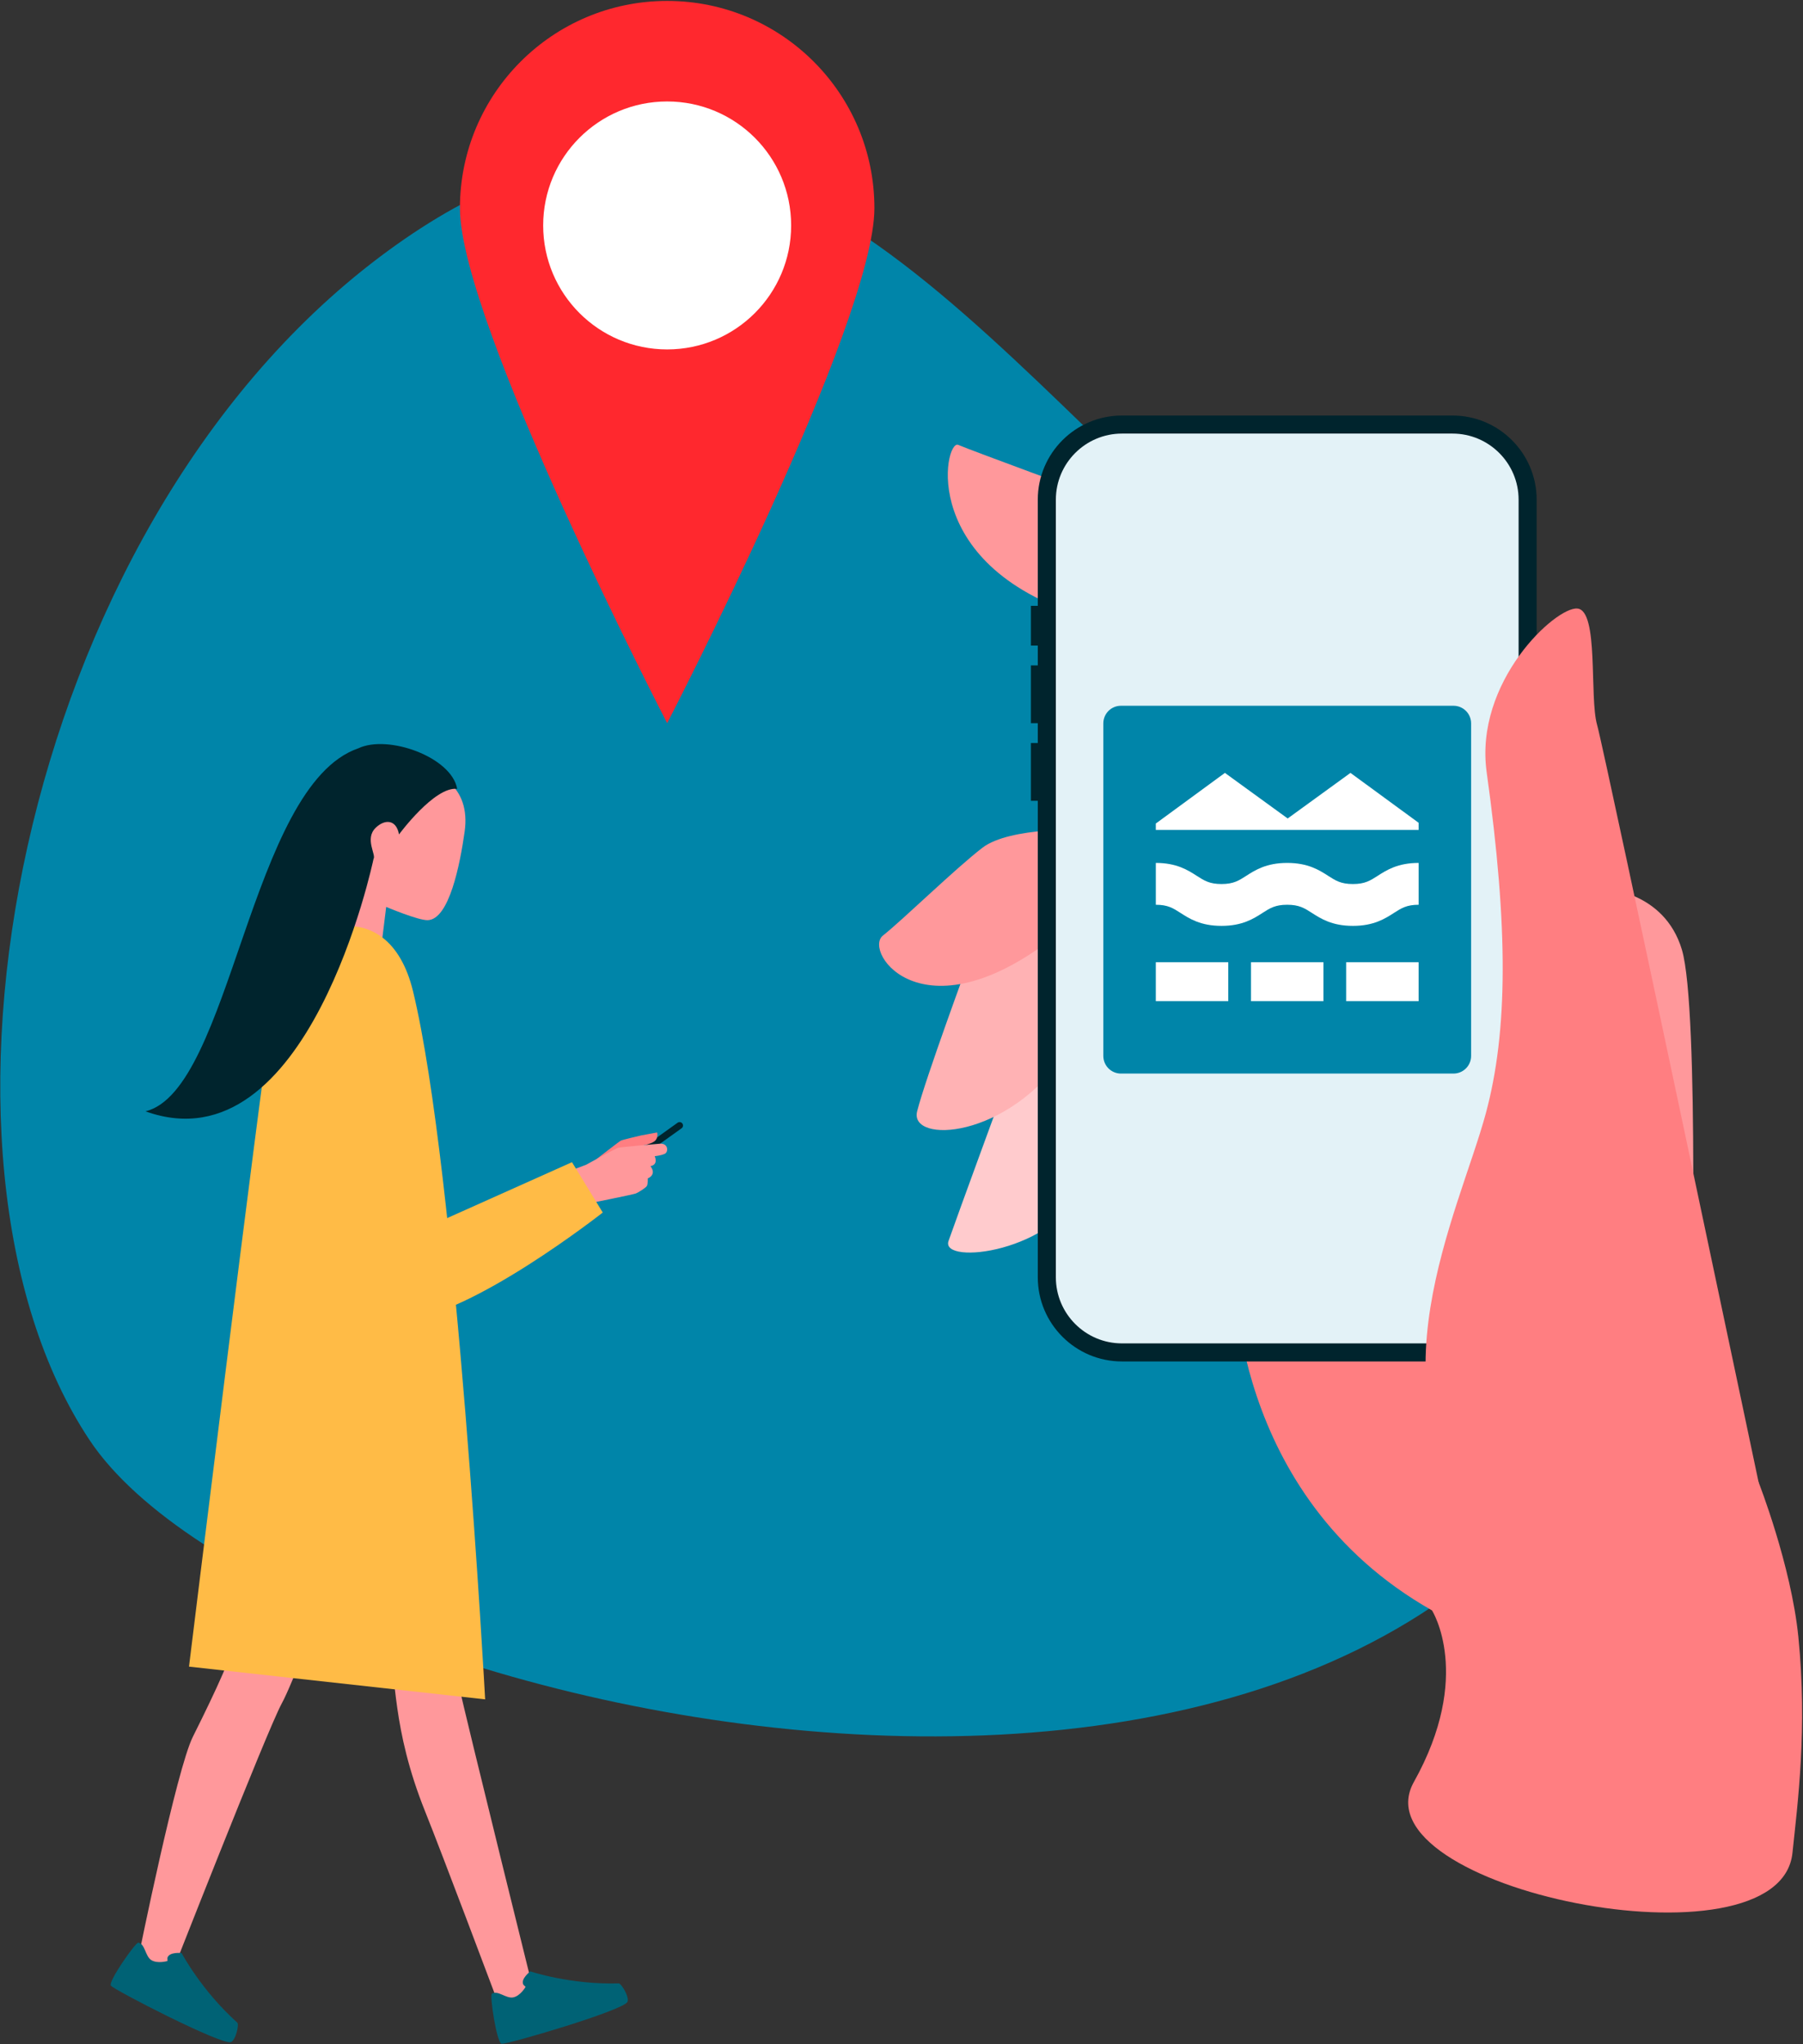 <svg width="1293" height="1466" viewBox="0 0 1293 1466" fill="none" xmlns="http://www.w3.org/2000/svg">
  <rect x="0" y="0" width="1293" height="1466" fill="#333333" stroke="none"/>
  <path d="M1190.07 923.32C1233.97 765.44 1097.53 590.47 891.66 412.41C685.79 234.35 532.61 -12.14 271.96 184.53C11.31 381.2 -70.59 830.56 64.41 1032.94C199.42 1235.32 1049.02 1430.52 1190.07 923.32Z" fill="#0085A9"/>
  <path d="M1149.7 637.13C1149.7 637.13 1193.42 638.59 1206.15 681.01C1218.88 723.43 1212.93 967.76 1212.93 967.76L1149.7 637.13Z" fill="#FF989B"/>
  <path d="M721.18 777.4C721.18 777.4 686.41 872.15 680.23 889.88C674.05 907.61 757.19 898.3 777.26 849.77C788.63 822.28 798.38 752.07 778.04 739.82C766.81 733.05 721.18 777.4 721.18 777.4Z" fill="#FFCBCD"/>
  <path d="M694.79 689.04C694.79 689.04 663.6 773.6 657.71 796.91C651.82 820.22 722.88 817.55 764.99 754.26C807.1 690.97 783.42 634.71 783.42 634.71L694.79 689.04Z" fill="#FFB2B4"/>
  <path d="M781.93 354.37C781.93 354.37 697.089 323.26 687.189 319.02C677.289 314.78 657.5 408.11 781.93 443.46C906.37 478.81 781.93 354.37 781.93 354.37Z" fill="#FF989B"/>
  <path d="M779.8 594.92C779.8 594.92 724.38 592.59 704.45 607.98C684.52 623.37 647.74 659.32 633.14 670.93C618.54 682.54 663.05 747.74 761.46 667.58C859.86 587.43 779.8 594.92 779.8 594.92Z" fill="#FF989B"/>
  <path d="M885.29 909.99C885.29 909.99 880.85 1072.1 1026.94 1154.81C1026.94 1154.81 1056.63 1201.47 1013.96 1277.82C971.29 1354.17 1276.29 1416.28 1285.44 1328.72C1289.16 1293.1 1296.26 1239.64 1289.68 1173.89C1284.54 1122.5 1261.16 1062.91 1261.16 1062.91L1183.63 909.98H885.29V909.99Z" fill="#FF7E81"/>
  <path d="M803.051 306.29C776.911 306.29 753.301 333.22 753.301 359.36V915.33C753.301 941.47 778.861 967.75 805.001 967.75H1040.59C1066.73 967.75 1092.93 942.11 1092.93 915.97V358.72C1092.93 332.58 1069.31 306.29 1043.18 306.29H803.051Z" fill="#E3F2F7"/>
  <path d="M1041.64 976.29H804.58C771.3 976.29 744.23 949.22 744.23 915.94V358.32C744.23 325.04 771.3 297.97 804.58 297.97H1041.64C1074.91 297.97 1101.99 325.04 1101.99 358.32V915.94C1101.99 949.22 1074.92 976.29 1041.64 976.29ZM804.59 310.92C778.45 310.92 757.19 332.19 757.19 358.32V915.94C757.19 942.08 778.45 963.34 804.59 963.34H1041.65C1067.79 963.34 1089.05 942.07 1089.05 915.94V358.32C1089.05 332.18 1067.78 310.92 1041.65 310.92H804.59V310.92Z" fill="#00242D"/>
  <path d="M753.301 434.44H739.301V462.92H753.301V434.44Z" fill="#00242D"/>
  <path d="M1106.93 496.58H1092.93V554.83H1106.93V496.58Z" fill="#8E9093"/>
  <path d="M753.301 477.16H739.301V518.58H753.301V477.16Z" fill="#00242D"/>
  <path d="M753.301 532.83H739.301V574.25H753.301V532.83Z" fill="#00242D"/>
  <path d="M1145.34 519.81C1139.68 500.01 1146.75 437.8 1131.2 436.38C1115.65 434.97 1057.14 488.94 1066.15 553.75C1081.7 665.52 1081.46 739.33 1065.54 798.38C1046.4 869.37 978.671 1000.59 1065.54 1092.5C1152.41 1184.41 1269.77 1103.81 1269.77 1103.81C1269.77 1103.81 1151 539.61 1145.34 519.81Z" fill="#FF7E81"/>
  <path d="M1042.36 769.85H803.87C796.89 769.85 791.24 764.2 791.24 757.22V518.73C791.24 511.75 796.89 506.1 803.87 506.1H1042.36C1049.34 506.1 1054.99 511.75 1054.99 518.73V757.22C1054.99 764.19 1049.33 769.85 1042.36 769.85Z" fill="#0085A9"/>
  <path d="M970.231 663.94C955.261 663.94 947.231 658.78 940.771 654.63C935.501 651.24 931.691 648.8 923.101 648.8C914.511 648.8 910.701 651.25 905.441 654.63C898.991 658.78 890.961 663.94 875.991 663.94C861.021 663.94 852.991 658.78 846.541 654.63C841.271 651.24 837.461 648.8 828.881 648.8V618.8C843.851 618.8 851.881 623.96 858.331 628.11C863.601 631.5 867.411 633.94 875.991 633.94C884.581 633.94 888.391 631.49 893.651 628.11C900.101 623.96 908.131 618.8 923.101 618.8C938.071 618.8 946.101 623.96 952.561 628.11C957.831 631.5 961.641 633.94 970.231 633.94C978.821 633.94 982.631 631.49 987.901 628.11C994.351 623.96 1002.38 618.8 1017.36 618.8V648.8C1008.77 648.8 1004.96 651.25 999.691 654.63C993.241 658.78 985.201 663.94 970.231 663.94Z" fill="white"/>
  <path d="M880.841 690.02H828.871V717.93H880.841V690.02Z" fill="white"/>
  <path d="M949.101 690.02H897.131V717.93H949.101V690.02Z" fill="white"/>
  <path d="M1017.35 690.02H965.381V717.93H1017.35V690.02Z" fill="white"/>
  <path d="M968.471 554.24L923.451 586.93L878.431 554.24L828.871 590.55V595.12H913.211H933.681H1017.35V590.02L968.471 554.24Z" fill="white"/>
  <path d="M627.07 149.28C627.07 231.36 478.45 518.58 478.45 518.58C478.45 518.58 329.83 231.36 329.83 149.28C329.83 67.21 396.37 0.66 478.45 0.66C560.54 0.66 627.07 67.21 627.07 149.28Z" fill="#FF282E"/>
  <path d="M567.359 161.67C567.359 210.77 527.549 250.57 478.449 250.57C429.359 250.57 389.529 210.78 389.529 161.67C389.529 112.56 429.349 72.76 478.449 72.76C527.559 72.76 567.359 112.56 567.359 161.67Z" fill="white"/>
  <path d="M489.358 805.67C490.148 806.77 489.888 808.3 488.788 809.09L446.518 839.33C445.418 840.12 443.888 839.86 443.098 838.76C442.308 837.66 442.568 836.13 443.668 835.34L485.938 805.1C487.038 804.32 488.568 804.57 489.358 805.67Z" fill="#00242D"/>
  <path d="M427.939 831.06C427.939 831.06 444.109 818.49 445.279 817.91C446.449 817.33 459.369 814.29 459.819 814.21C460.259 814.13 471.269 812.09 471.269 812.09C471.269 812.09 472.339 816.27 469.249 818.48C466.159 820.69 460.259 821.52 460.259 821.52L441.459 835.12L427.939 831.06Z" fill="#FF7E81"/>
  <path d="M420.219 835.3C420.219 835.3 440.999 823.81 443.149 823.13C445.299 822.46 471.619 820.33 472.779 820.19C479.249 819.39 479.599 826.03 476.749 827.38C473.899 828.73 469.499 829.09 469.499 829.09C469.499 829.09 472.439 835.13 466.449 836.24C471.259 842.5 464.529 845.05 464.529 845.05C464.529 845.05 464.749 849.2 463.819 850.56C462.889 851.92 457.749 855.15 455.959 855.85C454.169 856.55 425.089 862.4 425.089 862.4L396.929 870.87L393.619 845.24L420.219 835.3Z" fill="#FF989B"/>
  <path d="M283.289 890.25L410.189 833.4L432.259 869.51C432.259 869.51 337.549 943.93 289.769 946.23C241.999 948.55 182.039 818.13 283.289 890.25Z" fill="#FFBB46"/>
  <path d="M292.889 549.96C313.179 551.22 337.909 563.29 333.199 596.48C329.899 619.73 322.169 659.42 306.699 659.85C299.849 660.04 276.949 650.34 276.949 650.34L272.309 687.92L230.309 664.33L249.399 629.04C249.389 629.03 226.009 545.82 292.889 549.96Z" fill="#FF989B"/>
  <path d="M328.959 1208.03C322.289 1176.31 306.358 980.42 306.358 980.42C306.358 980.42 177.619 915.64 169.479 963.6C169.479 963.6 272.589 1165.13 278.649 1182.93C284.709 1200.73 280.568 1238.55 304.918 1299.11C317.088 1329.39 355.098 1430.57 355.098 1430.57L386.848 1444.79C386.838 1444.79 333.649 1230.39 328.959 1208.03Z" fill="#FF989B"/>
  <path d="M186.569 942.57C172.919 975.95 191.489 1041.39 183.469 1101.7C175.449 1161.99 174.919 1172.13 138.299 1245.46C126.519 1269.05 99.539 1402.37 99.539 1402.37L119.859 1423.74C119.859 1423.74 191.589 1240.62 202.029 1221.59C217.589 1193.24 284.009 1003.05 284.009 1003.05C284.009 1003.05 200.209 909.18 186.569 942.57Z" fill="#FF989B"/>
  <path d="M247.529 664.18C227.379 665.43 203.319 672.41 195.799 721.18C185.249 789.71 135.539 1195.13 135.539 1195.13L347.919 1218.6C347.919 1218.6 327.329 839.56 296.249 711.02C286.939 672.48 264.659 663.12 247.529 664.18Z" fill="#FFBB46"/>
  <path d="M256.95 536.62C179.04 563.42 165.89 781.76 104.35 796.94C221.4 839 267.87 615.92 267.87 615.92C269.93 613.09 261.38 601.53 269.3 593.72C275.73 587.37 284.13 587.32 286.15 598.35C286.15 598.35 311.69 563.69 327.87 565.71C323.87 542.9 278.31 526.5 256.95 536.62Z" fill="#00242D"/>
  <path d="M352.719 1429.67C351.039 1430.74 356.179 1464.8 359.669 1465.57C363.159 1466.34 446.579 1441.83 449.919 1435.61C451.679 1432.34 445.569 1422.22 443.679 1422.28C408.849 1423.3 380.329 1413.67 380.329 1413.67C380.329 1413.67 373.039 1419.16 375.359 1423.25L376.919 1424.79C376.919 1424.79 373.249 1431.23 368.099 1432.31C362.949 1433.39 356.979 1426.94 352.719 1429.67Z" fill="#006275"/>
  <path d="M99.219 1393.07C97.259 1392.69 77.499 1420.9 79.499 1423.87C81.499 1426.84 158.809 1466.61 165.519 1464.41C169.039 1463.26 171.599 1451.72 170.189 1450.45C144.259 1427.17 130.249 1400.53 130.249 1400.53C130.249 1400.53 121.189 1399.48 120.049 1404.04L120.109 1406.23C120.109 1406.23 113.019 1408.36 108.539 1405.6C104.059 1402.82 104.189 1394.04 99.219 1393.07Z" fill="#006275"/>
</svg>